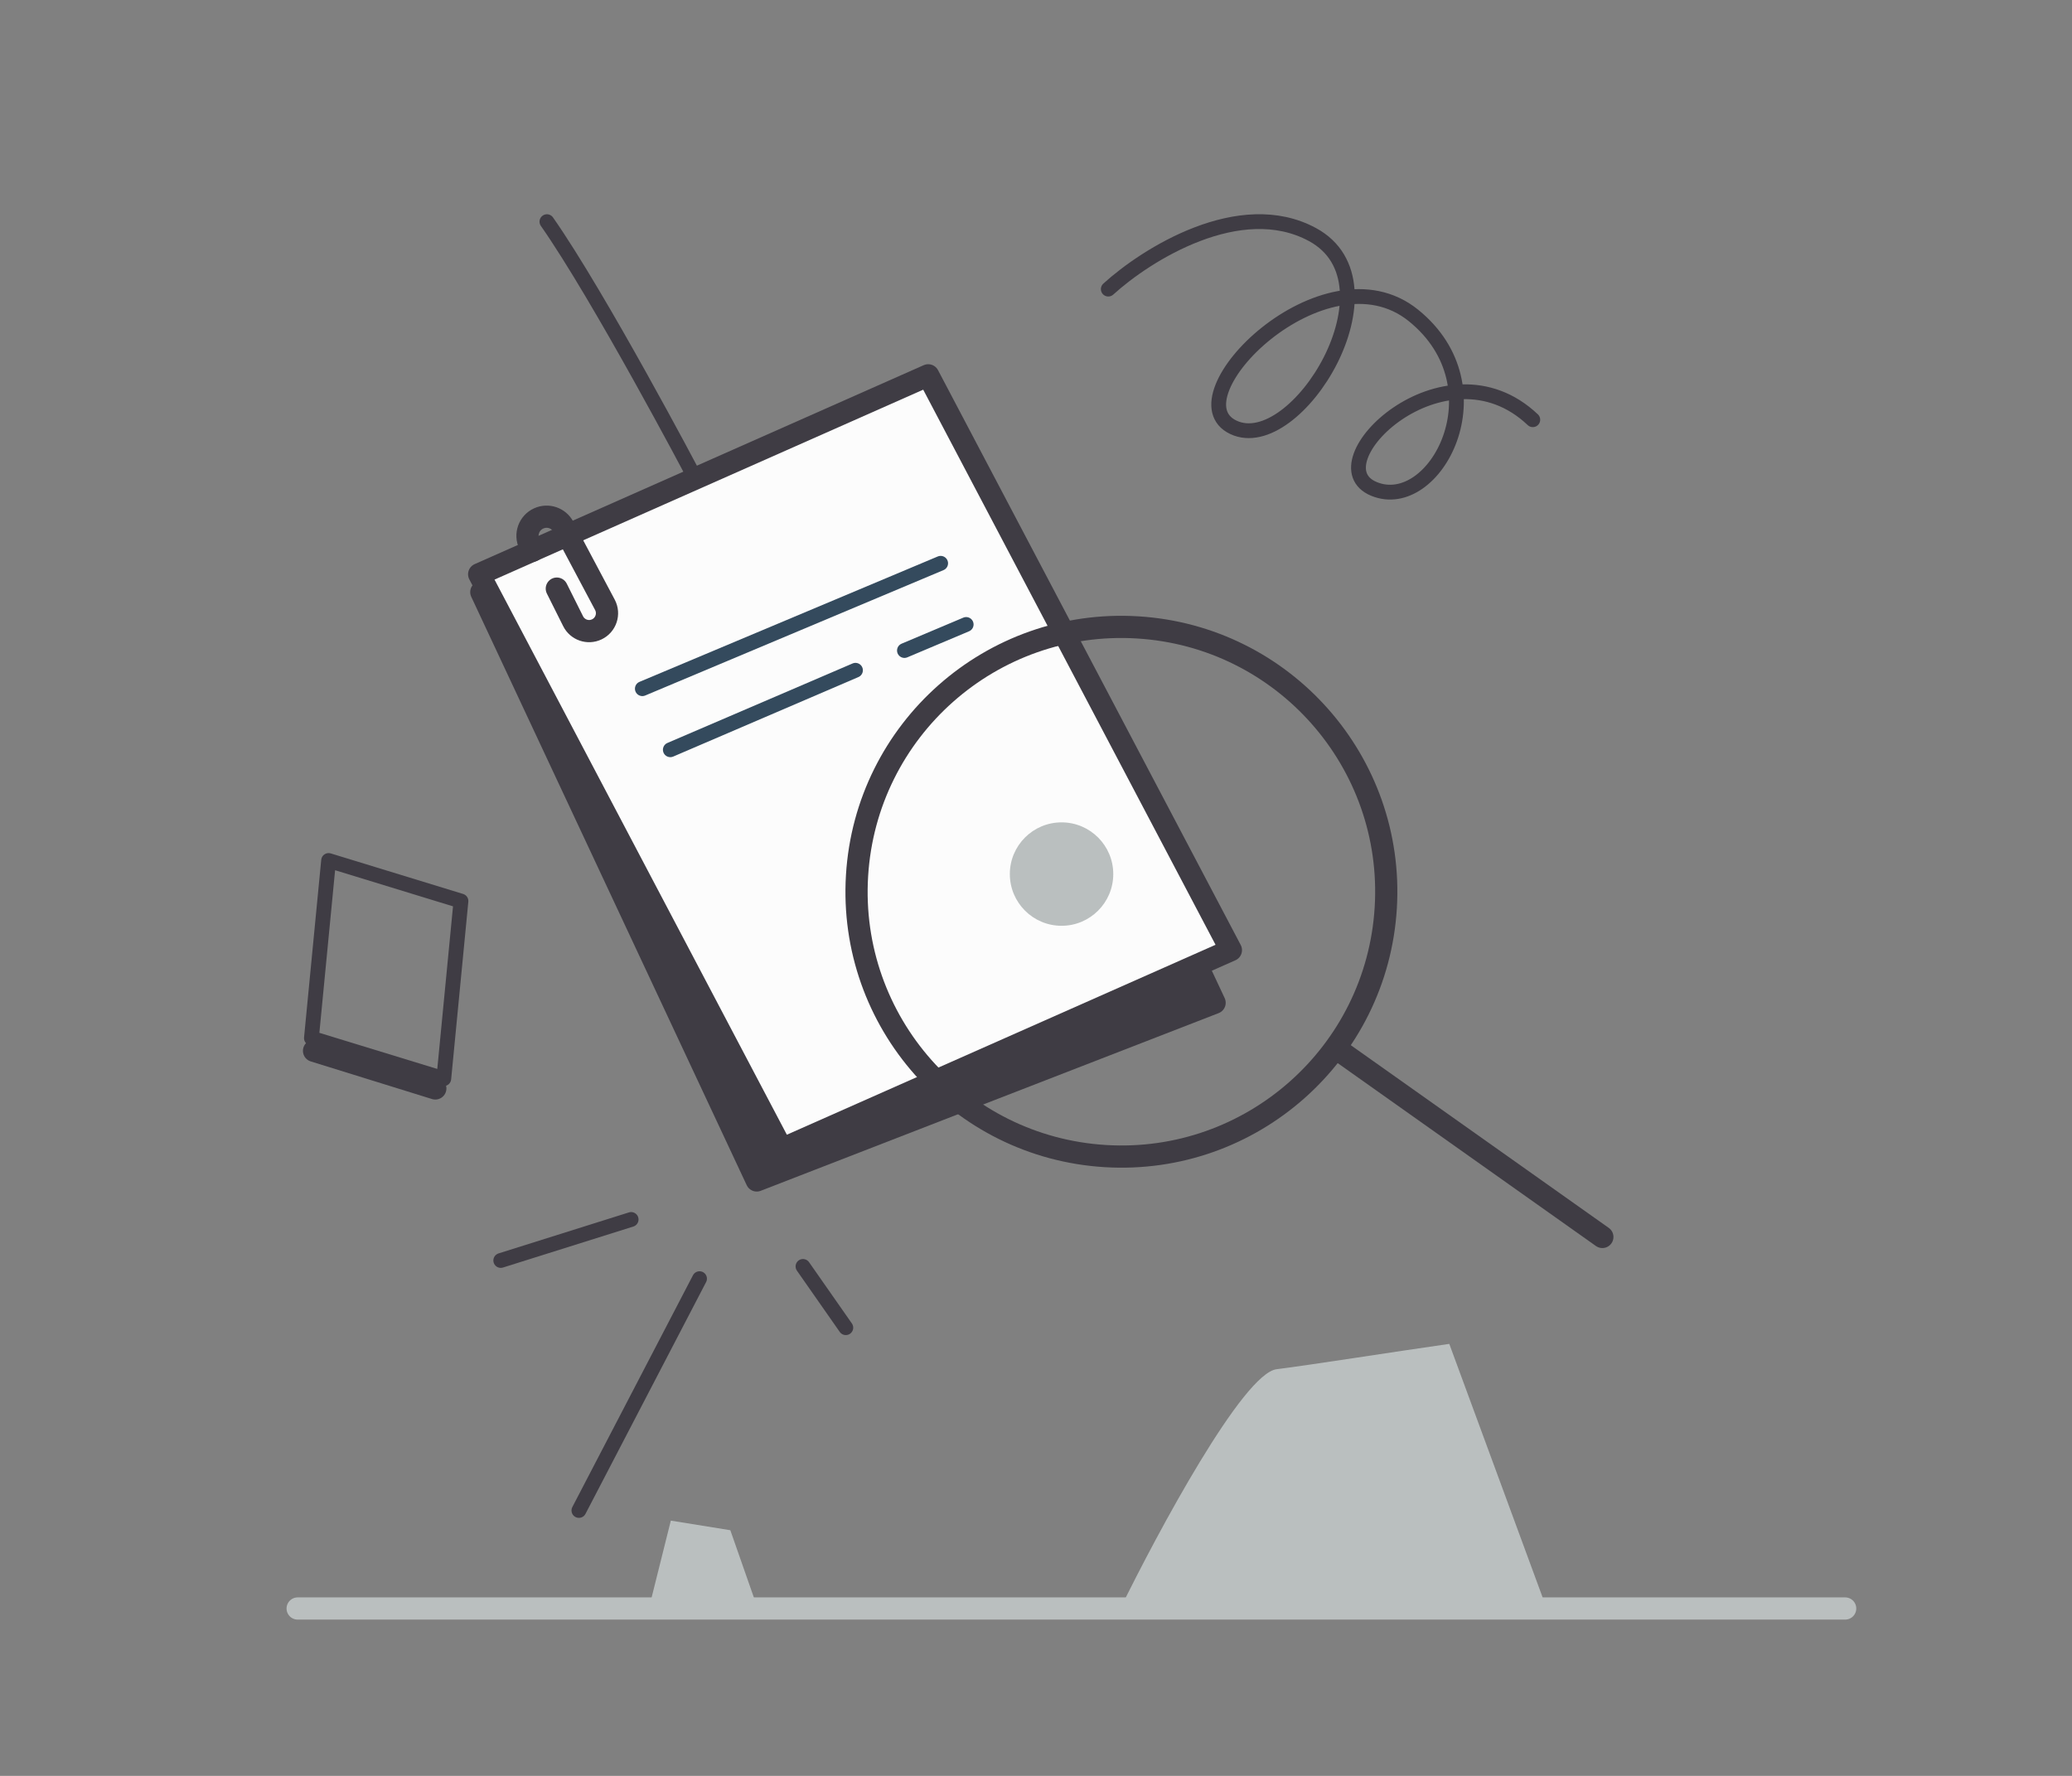 <svg width="280" height="240" viewBox="0 0 280 240" fill="none" xmlns="http://www.w3.org/2000/svg">
<rect x="0" y="0" width="280" height="240" fill="#808080" stroke="none"/>
<path d="M102.263 159.531L65.042 80.018L126.915 56.007L164.135 135.52L102.263 159.531Z" fill="#3F3C44" stroke="#3F3C44" stroke-width="3" stroke-linecap="round" stroke-linejoin="round"/>
<path d="M105.658 155.289L64.752 77.608L125.432 50.723L166.338 128.404L105.658 155.289Z" fill="#FCFCFC" stroke="#3F3C44" stroke-width="3" stroke-linecap="round" stroke-linejoin="round"/>
<path d="M75.245 79.547L77.448 83.953C78.036 85.129 79.457 85.62 80.645 85.057V85.057C81.891 84.467 82.392 82.956 81.745 81.738L76.147 71.2C75.508 69.998 74.047 69.498 72.806 70.057V70.057C71.467 70.659 70.899 72.254 71.555 73.567L71.983 74.422" stroke="#3F3C44" stroke-width="3" stroke-linecap="round" stroke-linejoin="round"/>
<path d="M86.803 93.072L127.114 76.125" stroke="#344A5D" stroke-width="2" stroke-linecap="round"/>
<path d="M90.585 101.325L115.605 90.583" stroke="#344A5D" stroke-width="2" stroke-linecap="round"/>
<path d="M94.532 172.804L78.231 204.13" stroke="#3F3C44" stroke-width="2" stroke-linecap="round"/>
<path d="M85.288 164.804L67.671 170.346" stroke="#3F3C44" stroke-width="2" stroke-linecap="round"/>
<path d="M108.512 171.15L114.299 179.429" stroke="#3F3C44" stroke-width="2" stroke-linecap="round"/>
<path d="M122.222 87.914L130.564 84.393" stroke="#344A5D" stroke-width="2" stroke-linecap="round"/>
<circle cx="143.453" cy="118.126" r="6.988" fill="#BABFBF"/>
<circle cx="151.541" cy="120.513" r="35.791" transform="rotate(93.498 151.541 120.513)" stroke="#3F3C44" stroke-width="3" stroke-linecap="round" stroke-linejoin="round"/>
<path d="M181.222 142.155L216.534 167.167" stroke="#3F3C44" stroke-width="3" stroke-linecap="round" stroke-linejoin="round"/>
<path d="M149.769 39.071C154.886 34.407 167.565 26.401 177.354 31.696C189.59 38.315 175.167 61.767 166.671 57.749C158.174 53.73 178.995 32.903 191.02 42.639C203.045 52.376 193.907 69.451 185.68 66.078C177.453 62.704 195.216 45.428 207.135 56.723" stroke="#3F3C44" stroke-width="2" stroke-linecap="round"/>
<path d="M40.223 217.379H249.347" stroke="#BABFBF" stroke-width="3" stroke-linecap="round"/>
<path d="M172.515 185.041C167.991 185.607 156.495 206.951 151.312 217.552L208.559 216.139L195.849 181.618C188.458 182.673 177.038 184.476 172.515 185.041Z" fill="#BABFBF"/>
<path d="M98.692 206.799L102.323 217.173L87.8 216.915L90.652 205.503L98.692 206.799Z" fill="#BABFBF"/>
<path d="M73.909 29.956C81.017 40.109 93.678 64.127 93.678 64.127" stroke="#3F3C44" stroke-width="2" stroke-linecap="round"/>
<path d="M42.084 140.296L44.406 116.29L62.292 121.77L59.97 145.776L42.084 140.296Z" stroke="#3F3C44" stroke-width="2" stroke-linecap="round" stroke-linejoin="round"/>
<path d="M42.438 142.012L58.826 147.097" stroke="#3F3C44" stroke-width="3" stroke-linecap="round"/>
</svg>

